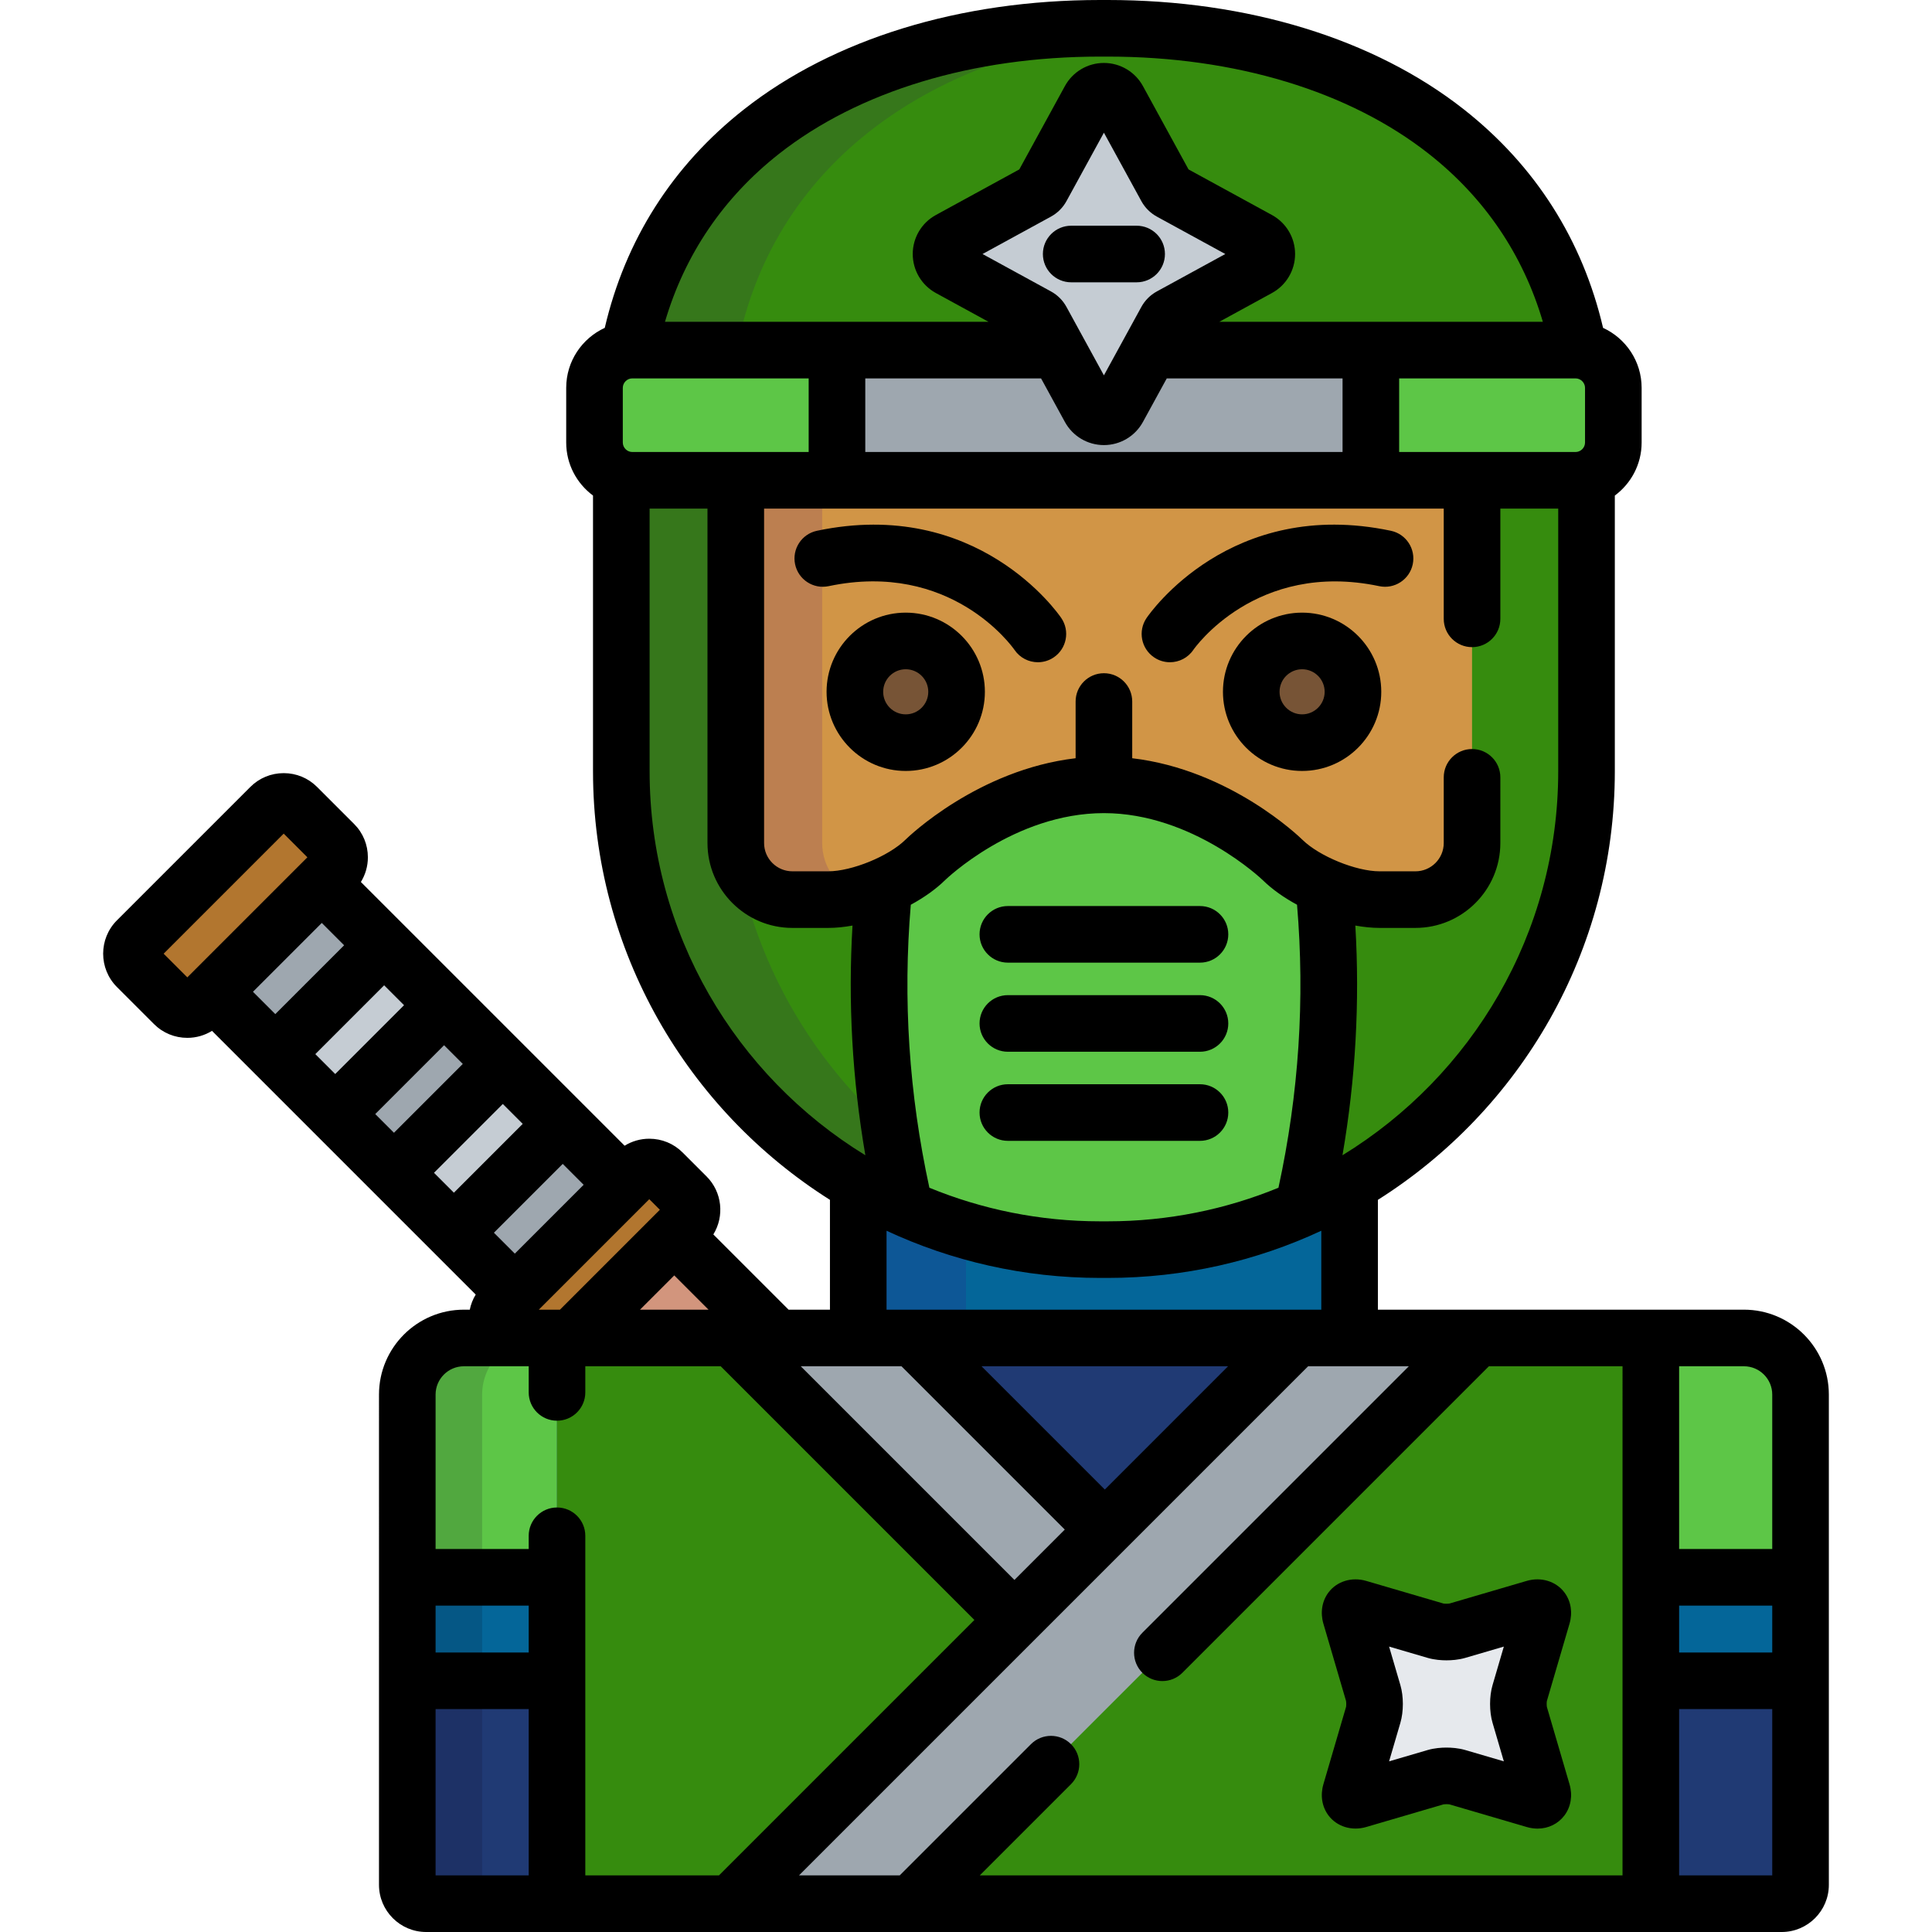 <?xml version="1.0" encoding="iso-8859-1"?>
<!-- Generator: Adobe Illustrator 19.0.0, SVG Export Plug-In . SVG Version: 6.00 Build 0)  -->
<svg version="1.1" id="Capa_1" xmlns="http://www.w3.org/2000/svg" xmlns:xlink="http://www.w3.org/1999/xlink" x="0px" y="0px"
	 viewBox="0 0 512 512" style="enable-background:new 0 0 512 512;" xml:space="preserve">
<rect x="90.464" y="231.838" transform="matrix(-0.707 0.707 -0.707 -0.707 393.188 413.95)" style="fill:#9EA7AF;" width="40.796" height="113.139"/>
<rect x="90.652" y="255.128" transform="matrix(-0.707 0.707 -0.707 -0.707 393.641 414.14)" style="fill:#C5CCD3;" width="40.796" height="66.935"/>
<rect x="90.653" y="277.587" transform="matrix(-0.707 0.707 -0.707 -0.707 393.644 414.141)" style="fill:#9EA7AF;" width="40.796" height="22.02"/>
<polygon style="fill:#D2957D;" points="178.688,327.391 151.502,354.576 205.874,354.576 "/>
<g>
	<path style="fill:#B2762F;" d="M88.532,223.658c1.945,1.945,1.945,5.126,0,7.071l-35.353,35.353c-1.945,1.945-5.126,1.945-7.071,0
		l-9.812-9.812c-1.945-1.945-1.945-5.126,0-7.071l35.354-35.352c1.945-1.945,5.127-1.945,7.071,0L88.532,223.658z"/>
	<path style="fill:#B2762F;" d="M134.602,354.576h16.9l30.439-30.438c1.945-1.945,1.945-5.127,0-7.071l-6.338-6.337
		c-1.945-1.944-5.126-1.945-7.071,0l-35.352,35.353c-1.945,1.945-1.945,5.127,0,7.071L134.602,354.576z"/>
</g>
<path style="fill:#046699;" d="M357.656,354.576v-40.76c-18.806,11.021-40.7,17.346-64.076,17.346h-2.063
	c-23.375,0-45.269-6.325-64.075-17.345v40.759H357.656z"/>
<path style="opacity:0.15;fill:#490089;enable-background:new    ;" d="M256,354.576v-28.458
	c-10.096-2.937-19.671-7.094-28.557-12.301v40.759H256z"/>
<path style="fill:#203A74;" d="M112.936,504.5c-2.762,0-5-2.239-5-5V369.576c0-8.271,6.729-15,15-15h339.228c8.27,0,15,6.729,15,15
	V499.5c0,2.761-2.239,5-5,5H112.936z"/>
<g>
	<rect x="107.94" y="418" style="fill:#046699;" width="39.677" height="27.424"/>
	<rect x="437.49" y="418" style="fill:#046699;" width="39.677" height="27.424"/>
</g>
<g>
	<path style="fill:#5DC647;" d="M147.612,354.576h-24.677c-8.271,0-15,6.729-15,15V418h39.677V354.576z"/>
	<path style="fill:#5DC647;" d="M462.163,354.576h-24.677V418h39.677v-48.424C477.163,361.305,470.434,354.576,462.163,354.576z"/>
</g>
<g style="opacity:0.15;">
	<path style="fill:#0B0116;" d="M127.773,499.5V369.576c0-8.271,6.729-15,15-15h-19.837c-8.271,0-15,6.729-15,15V499.5
		c0,2.761,2.238,5,5,5h19.837C130.011,504.5,127.773,502.261,127.773,499.5z"/>
</g>
<rect x="147.61" y="354.58" style="fill:#368C0E;" width="289.87" height="149.92"/>
<polygon style="fill:#203A74;" points="343.559,354.576 242.011,354.576 292.785,405.35 "/>
<g>
	<path style="fill:#368C0E;" d="M167.55,92.779h112.787l8.454,15.447c0.752,1.373,2.192,2.227,3.758,2.227s3.006-0.854,3.757-2.227
		l8.454-15.447h112.79c0.298,0,0.592,0.019,0.884,0.045C407.77,36.989,355.929,7.5,293.581,7.5h-2.063
		c-62.348,0-114.189,29.489-124.853,85.324C166.957,92.798,167.251,92.779,167.55,92.779z"/>
	<path style="fill:#368C0E;" d="M417.55,127.285h-250c-1.006,0-1.978-0.154-2.896-0.434v77.526
		c0,70.021,56.799,126.785,126.864,126.785h2.063c70.065,0,126.864-56.764,126.864-126.785v-77.525
		C419.527,127.131,418.556,127.285,417.55,127.285z"/>
</g>
<g style="opacity:0.15;">
	<path style="fill:#330068;" d="M167.55,92.779h27.686c9.919-51.797,55.28-80.911,111.591-84.822
		C302.473,7.654,298.054,7.5,293.58,7.5h-2.063c-62.348,0-114.189,29.489-124.853,85.324
		C166.957,92.798,167.251,92.779,167.55,92.779z"/>
	<path style="fill:#330068;" d="M235.787,299.128c-26.121-23.222-42.578-57.063-42.578-94.751v-77.092H167.55
		c-1.006,0-1.978-0.154-2.896-0.434v77.526c0,51.618,30.869,96.026,75.162,115.807C238.182,313.165,236.841,306.147,235.787,299.128
		z"/>
</g>
<path style="fill:#5DC647;" d="M339.906,227.902c0,0-20.296-19.916-47.357-19.916s-47.356,19.916-47.356,19.916
	c-2.729,2.678-6.682,5.122-10.955,6.983c-2.898,28.433-1.04,56.866,5.578,85.299c15.792,7.052,33.288,10.978,51.703,10.978h2.063
	c18.415,0,35.911-3.926,51.703-10.978c6.619-28.433,8.477-56.866,5.579-85.299C346.589,233.024,342.635,230.58,339.906,227.902z"/>
<path style="fill:#D19546;" d="M196.321,127.285c-0.847,1.875-1.33,3.946-1.33,6.127v89.996c0,8.25,6.75,15,15,15h9.496
	c8.25,0,19.818-4.728,25.706-10.506c0,0,20.295-19.916,47.356-19.916c27.062,0,47.357,19.916,47.357,19.916
	c5.889,5.778,17.457,10.506,25.707,10.506h9.495c8.25,0,15-6.75,15-15v-89.996c0-2.182-0.483-4.252-1.33-6.127H196.321z"/>
<path style="opacity:0.15;fill:#490089;enable-background:new    ;" d="M217.883,223.408v-89.996c0-2.182,0.483-4.252,1.33-6.127
	h-22.892c-0.847,1.875-1.33,3.946-1.33,6.127v89.996c0,8.25,6.75,15,15,15h9.496c2.387,0,5.053-0.406,7.777-1.108
	C221.778,235.064,217.883,229.672,217.883,223.408z"/>
<path style="fill:#5DC647;" d="M417.55,92.779H304.76l-8.454,15.447c-0.751,1.373-2.192,2.227-3.757,2.227
	c-1.566,0-3.007-0.854-3.758-2.227l-8.454-15.447H167.55c-5.5,0-10,4.5-10,10v14.506c0,5.5,4.5,10,10,10h250c5.5,0,10-4.5,10-10
	v-14.506C427.55,97.279,423.05,92.779,417.55,92.779z"/>
<path style="fill:#9EA7AF;" d="M304.76,92.779l-8.454,15.447c-0.751,1.373-2.192,2.227-3.757,2.227
	c-1.566,0-3.007-0.854-3.758-2.227l-8.454-15.447h-58.53v34.506h141.484V92.779H304.76z"/>
<path style="fill:#C5CCD3;" d="M292.549,110.453c-1.566,0-3.007-0.854-3.758-2.227l-12.742-23.284
	c-0.262-0.48-0.654-0.872-1.135-1.134l-23.299-12.736c-1.375-0.75-2.228-2.19-2.228-3.755c0-1.564,0.854-3.005,2.228-3.756
	l23.299-12.735c0.481-0.263,0.873-0.653,1.135-1.132l12.742-23.287c0.752-1.372,2.192-2.227,3.758-2.227s3.006,0.854,3.757,2.227
	l12.743,23.285c0.264,0.48,0.656,0.872,1.134,1.133l23.302,12.735c1.373,0.751,2.228,2.191,2.228,3.756
	c0,1.564-0.855,3.005-2.228,3.755l-23.3,12.735c-0.48,0.262-0.873,0.655-1.136,1.135l-12.743,23.284
	C295.555,109.599,294.114,110.453,292.549,110.453L292.549,110.453z"/>
<g>
	<circle style="fill:#775436;" cx="345.07" cy="183.33" r="13.477"/>
	<circle style="fill:#775436;" cx="240.03" cy="183.33" r="13.477"/>
</g>
<g>
	<polygon style="fill:#9EA7AF;" points="292.785,405.35 242.011,354.576 194.106,354.576 268.832,429.303 	"/>
	<polygon style="fill:#9EA7AF;" points="193.635,504.5 241.541,504.5 391.464,354.576 343.559,354.576 	"/>
</g>
<path style="fill:#E6E9ED;" d="M357.914,428.189c-0.464-1.583,0.452-2.499,2.036-2.036l20.499,6.005
	c1.583,0.464,4.174,0.464,5.758,0l20.499-6.005c1.583-0.464,2.5,0.452,2.036,2.036l-6.004,20.5c-0.464,1.583-0.464,4.174,0,5.758
	l6.004,20.499c0.464,1.583-0.452,2.499-2.036,2.036l-20.499-6.005c-1.583-0.464-4.174-0.464-5.758,0l-20.499,6.005
	c-1.583,0.464-2.5-0.452-2.036-2.036l6.005-20.5c0.464-1.583,0.464-4.174,0-5.758L357.914,428.189z"/>
<path d="M267.091,255.11h50.917c4.142,0,7.5-3.358,7.5-7.5s-3.358-7.5-7.5-7.5h-50.917c-4.142,0-7.5,3.358-7.5,7.5
	S262.949,255.11,267.091,255.11z"/>
<path d="M267.091,278.724h50.917c4.142,0,7.5-3.358,7.5-7.5s-3.358-7.5-7.5-7.5h-50.917c-4.142,0-7.5,3.358-7.5,7.5
	S262.949,278.724,267.091,278.724z"/>
<path d="M325.508,294.836c0-4.142-3.358-7.5-7.5-7.5h-50.917c-4.142,0-7.5,3.358-7.5,7.5s3.358,7.5,7.5,7.5h50.917
	C322.15,302.336,325.508,298.978,325.508,294.836z"/>
<path d="M345.072,162.357c-11.566,0-20.977,9.41-20.977,20.977c0,11.566,9.41,20.977,20.977,20.977s20.978-9.41,20.978-20.977
	S356.639,162.357,345.072,162.357z M345.072,189.311c-3.295,0-5.977-2.681-5.977-5.977s2.681-5.977,5.977-5.977
	s5.978,2.681,5.978,5.977C351.05,186.629,348.368,189.311,345.072,189.311z"/>
<path d="M240.027,162.357c-11.566,0-20.977,9.41-20.977,20.977c0,11.566,9.41,20.977,20.977,20.977s20.977-9.41,20.977-20.977
	S251.593,162.357,240.027,162.357z M240.027,189.311c-3.295,0-5.977-2.681-5.977-5.977s2.681-5.977,5.977-5.977
	s5.977,2.681,5.977,5.977C246.004,186.629,243.322,189.311,240.027,189.311z"/>
<path d="M368.595,140.661c-42.433-8.934-63.86,21.815-64.751,23.128c-2.326,3.428-1.433,8.092,1.995,10.417
	c1.29,0.875,2.755,1.295,4.205,1.295c2.402,0,4.762-1.152,6.213-3.29c0.162-0.239,16.556-23.759,49.249-16.872
	c4.055,0.852,8.031-1.742,8.884-5.794C375.242,145.492,372.648,141.514,368.595,140.661z"/>
<path d="M216.505,140.661c-4.053,0.854-6.648,4.831-5.795,8.884c0.854,4.053,4.833,6.646,8.884,5.794
	c32.302-6.8,48.536,15.848,49.268,16.9c1.452,2.12,3.802,3.262,6.194,3.262c1.449,0,2.915-0.42,4.205-1.295
	c3.427-2.326,4.32-6.99,1.995-10.417C280.365,162.476,258.941,131.733,216.505,140.661z"/>
<path d="M301.221,74.817c4.142,0,7.5-3.358,7.5-7.5s-3.358-7.5-7.5-7.5h-17.344c-4.142,0-7.5,3.358-7.5,7.5s3.358,7.5,7.5,7.5
	H301.221z"/>
<path d="M462.163,347.076h-97.007v-29.104c37.698-23.81,62.789-65.827,62.789-113.595V131.33c4.3-3.191,7.105-8.291,7.105-14.045
	v-14.506c0-7.049-4.199-13.124-10.219-15.893c-5.431-23.254-17.918-42.968-36.906-57.908C364.173,10.291,330.668,0,293.581,0h-2.063
	c-37.087,0-70.593,10.291-94.344,28.978c-18.989,14.94-31.476,34.654-36.906,57.908c-6.02,2.77-10.218,8.843-10.218,15.893v14.506
	c0,5.754,2.804,10.853,7.104,14.044v73.048c0,47.769,25.091,89.786,62.79,113.596v29.104H208.98l-19.935-19.935
	c2.958-4.815,2.366-11.211-1.801-15.378l-6.338-6.337c-2.357-2.357-5.496-3.655-8.838-3.655c-2.35,0-4.592,0.654-6.54,1.854
	l-69.891-69.891c1.2-1.948,1.854-4.19,1.854-6.54c0-3.343-1.298-6.482-3.655-8.839l-9.812-9.812
	c-2.357-2.357-5.496-3.655-8.839-3.655c-3.343,0-6.482,1.298-8.839,3.655l-35.354,35.352c-4.874,4.874-4.874,12.804,0,17.678
	l9.812,9.812c2.357,2.357,5.496,3.655,8.839,3.655c2.35,0,4.592-0.654,6.54-1.854l69.884,69.885
	c-0.768,1.25-1.284,2.608-1.571,4.005h-1.56c-12.407,0-22.5,10.093-22.5,22.5V499.5c0,6.893,5.607,12.5,12.5,12.5h359.228
	c6.893,0,12.5-5.607,12.5-12.5V369.576C484.663,357.169,474.57,347.076,462.163,347.076z M412.945,204.377
	c0,43.021-22.91,80.791-57.175,101.778c3.48-20.234,4.611-40.561,3.409-60.872c2.216,0.401,4.386,0.624,6.434,0.624h9.495
	c12.407,0,22.5-10.093,22.5-22.5V206c0-4.142-3.358-7.5-7.5-7.5s-7.5,3.358-7.5,7.5v17.408c0,4.136-3.364,7.5-7.5,7.5h-9.495
	c-6.246,0-15.995-3.984-20.454-8.359c-0.839-0.823-19.216-18.561-45.109-21.609v-15.03c0-4.142-3.358-7.5-7.5-7.5
	s-7.5,3.358-7.5,7.5v15.029c-25.894,3.048-44.271,20.786-45.11,21.609c-4.459,4.375-14.207,8.359-20.453,8.359h-9.496
	c-4.136,0-7.5-3.364-7.5-7.5v-88.623h180.117V164c0,4.142,3.358,7.5,7.5,7.5s7.5-3.358,7.5-7.5v-29.215h15.337L412.945,204.377
	L412.945,204.377z M234.943,347.076V326.16c17.205,8.015,36.374,12.502,56.575,12.502h2.063c20.201,0,39.37-4.487,56.576-12.503
	v20.917L234.943,347.076L234.943,347.076z M325.452,362.076l-32.667,32.667l-32.668-32.667H325.452z M241.371,239.766
	c3.467-1.882,6.609-4.093,9.074-6.512c0.181-0.178,18.382-17.769,42.103-17.769c23.539,0,41.935,17.605,42.105,17.769
	c2.465,2.419,5.608,4.63,9.075,6.512c2.122,25.039,0.486,50.11-4.925,74.996c-13.955,5.73-29.224,8.9-45.222,8.9h-2.063
	c-15.998,0-31.267-3.169-45.222-8.9C240.885,289.877,239.25,264.805,241.371,239.766z M282.212,111.828
	c2.068,3.778,6.029,6.125,10.337,6.125s8.269-2.347,10.337-6.126l6.32-11.548h46.586v19.506H229.307v-19.506h46.585L282.212,111.828
	z M260.38,67.316l18.128-9.908c1.742-0.951,3.165-2.372,4.12-4.114l9.92-18.13l9.925,18.137c0.954,1.737,2.376,3.157,4.112,4.106
	l18.132,9.91l-18.129,9.909c-1.742,0.952-3.166,2.375-4.119,4.116l-9.921,18.129l-9.918-18.124c-0.952-1.743-2.378-3.168-4.12-4.12
	L260.38,67.316z M420.05,102.779v14.506c0,1.355-1.145,2.5-2.5,2.5h-46.758v-19.506h46.758
	C418.905,100.279,420.05,101.424,420.05,102.779z M206.449,40.767C227.568,24.151,257.78,15,291.518,15h2.063
	c33.738,0,63.95,9.151,85.069,25.767c14.804,11.646,24.998,26.751,30.223,44.512H323.13l13.949-7.625
	c3.784-2.066,6.134-6.027,6.134-10.337c0-4.309-2.349-8.269-6.131-10.337l-22.107-12.083l-12.089-22.09
	c-2.068-3.779-6.029-6.126-10.337-6.126s-8.268,2.347-10.338,6.127l-12.086,22.089L248.018,56.98
	c-3.782,2.066-6.132,6.028-6.132,10.337c0,4.312,2.351,8.273,6.131,10.336l13.951,7.626h-85.742
	C181.451,67.518,191.645,52.413,206.449,40.767z M165.05,117.285v-14.506c0-1.355,1.145-2.5,2.5-2.5h46.757v19.506H167.55
	C166.195,119.785,165.05,118.64,165.05,117.285z M172.154,204.377v-69.592h15.337v88.623c0,12.407,10.093,22.5,22.5,22.5h9.496
	c2.049,0,4.218-0.223,6.435-0.625c-1.203,20.312-0.072,40.638,3.408,60.873C195.064,285.169,172.154,247.398,172.154,204.377z
	 M238.904,362.076l12.675,12.675l30.599,30.599l-13.347,13.347l-56.62-56.62L238.904,362.076L238.904,362.076z M187.767,347.076
	h-18.158l9.079-9.079L187.767,347.076z M172.068,317.8l2.802,2.802l-26.474,26.474h-5.604L172.068,317.8z M154.673,313.982
	l-18.241,18.241l-5.539-5.539l18.241-18.241L154.673,313.982z M49.643,259.011l-6.276-6.276l31.818-31.817l6.276,6.276
	L49.643,259.011z M67.038,262.829l18.241-18.241l5.918,5.918l-18.241,18.241L67.038,262.829z M83.562,279.353l18.241-18.241
	l5.275,5.275l-18.241,18.241L83.562,279.353z M99.444,295.235l18.241-18.241l4.96,4.96l-18.241,18.241L99.444,295.235z
	 M120.286,316.078l-5.275-5.275l18.241-18.241l5.275,5.275L120.286,316.078z M140.112,497h-24.677v-44.076h24.677V497z
	 M140.112,437.924h-24.677V425.5h24.677V437.924z M155.112,497v-90c0-4.142-3.358-7.5-7.5-7.5s-7.5,3.358-7.5,7.5v3.5h-24.677
	v-40.924c0-4.136,3.364-7.5,7.5-7.5h17.177V369c0,4.142,3.358,7.5,7.5,7.5s7.5-3.358,7.5-7.5v-6.924h35.887l67.227,67.227
	L190.528,497H155.112z M429.986,497H259.648l24.176-24.176c2.929-2.929,2.929-7.678,0-10.606c-2.929-2.929-7.678-2.929-10.606,0
	L238.435,497h-26.693l86.347-86.347l48.577-48.577h26.692l-70.62,70.621c-2.929,2.929-2.929,7.678,0,10.606
	c2.929,2.929,7.678,2.929,10.606,0l81.227-81.227h35.416L429.986,497L429.986,497z M469.663,497h-24.677v-44.076h24.677V497z
	 M469.663,437.924h-24.677V425.5h24.677V437.924z M469.663,410.5h-24.677v-48.424h17.177c4.136,0,7.5,3.364,7.5,7.5V410.5z"/>
<path d="M383.327,425.006c-0.453,0-0.756-0.045-0.771-0.046l-20.499-6.005c-3.84-1.123-7.785,0.112-10.002,3.074
	c-1.718,2.294-2.207,5.308-1.339,8.268l5.988,20.435c0.083,0.375,0.083,1.294,0.017,1.605l-6.005,20.5
	c-0.867,2.96-0.379,5.974,1.339,8.268c2.218,2.961,6.163,4.196,10.002,3.074l20.435-5.988c0.079-0.018,0.381-0.063,0.834-0.063
	s0.756,0.045,0.771,0.045l20.499,6.005c0.958,0.281,1.928,0.423,2.88,0.423c2.862,0,5.458-1.275,7.123-3.497
	c1.718-2.294,2.206-5.307,1.339-8.267l-5.987-20.436c-0.083-0.375-0.083-1.294-0.017-1.605l6.004-20.499
	c0.867-2.96,0.379-5.974-1.339-8.268c-2.218-2.961-6.165-4.196-10.002-3.074l-20.435,5.988
	C384.083,424.961,383.78,425.006,383.327,425.006z M398.532,436.363l-2.993,10.217c-0.874,2.983-0.874,6.992,0,9.974l2.993,10.217
	l-10.217-2.993c-1.835-0.537-3.725-0.65-4.987-0.65s-3.152,0.113-4.987,0.65l-10.217,2.993l2.993-10.217
	c0.874-2.983,0.874-6.992,0-9.975l-2.993-10.217l10.217,2.993c1.835,0.537,3.725,0.65,4.987,0.65s3.152-0.113,4.987-0.65
	L398.532,436.363z"/>
<g>
</g>
<g>
</g>
<g>
</g>
<g>
</g>
<g>
</g>
<g>
</g>
<g>
</g>
<g>
</g>
<g>
</g>
<g>
</g>
<g>
</g>
<g>
</g>
<g>
</g>
<g>
</g>
<g>
</g>
</svg>
